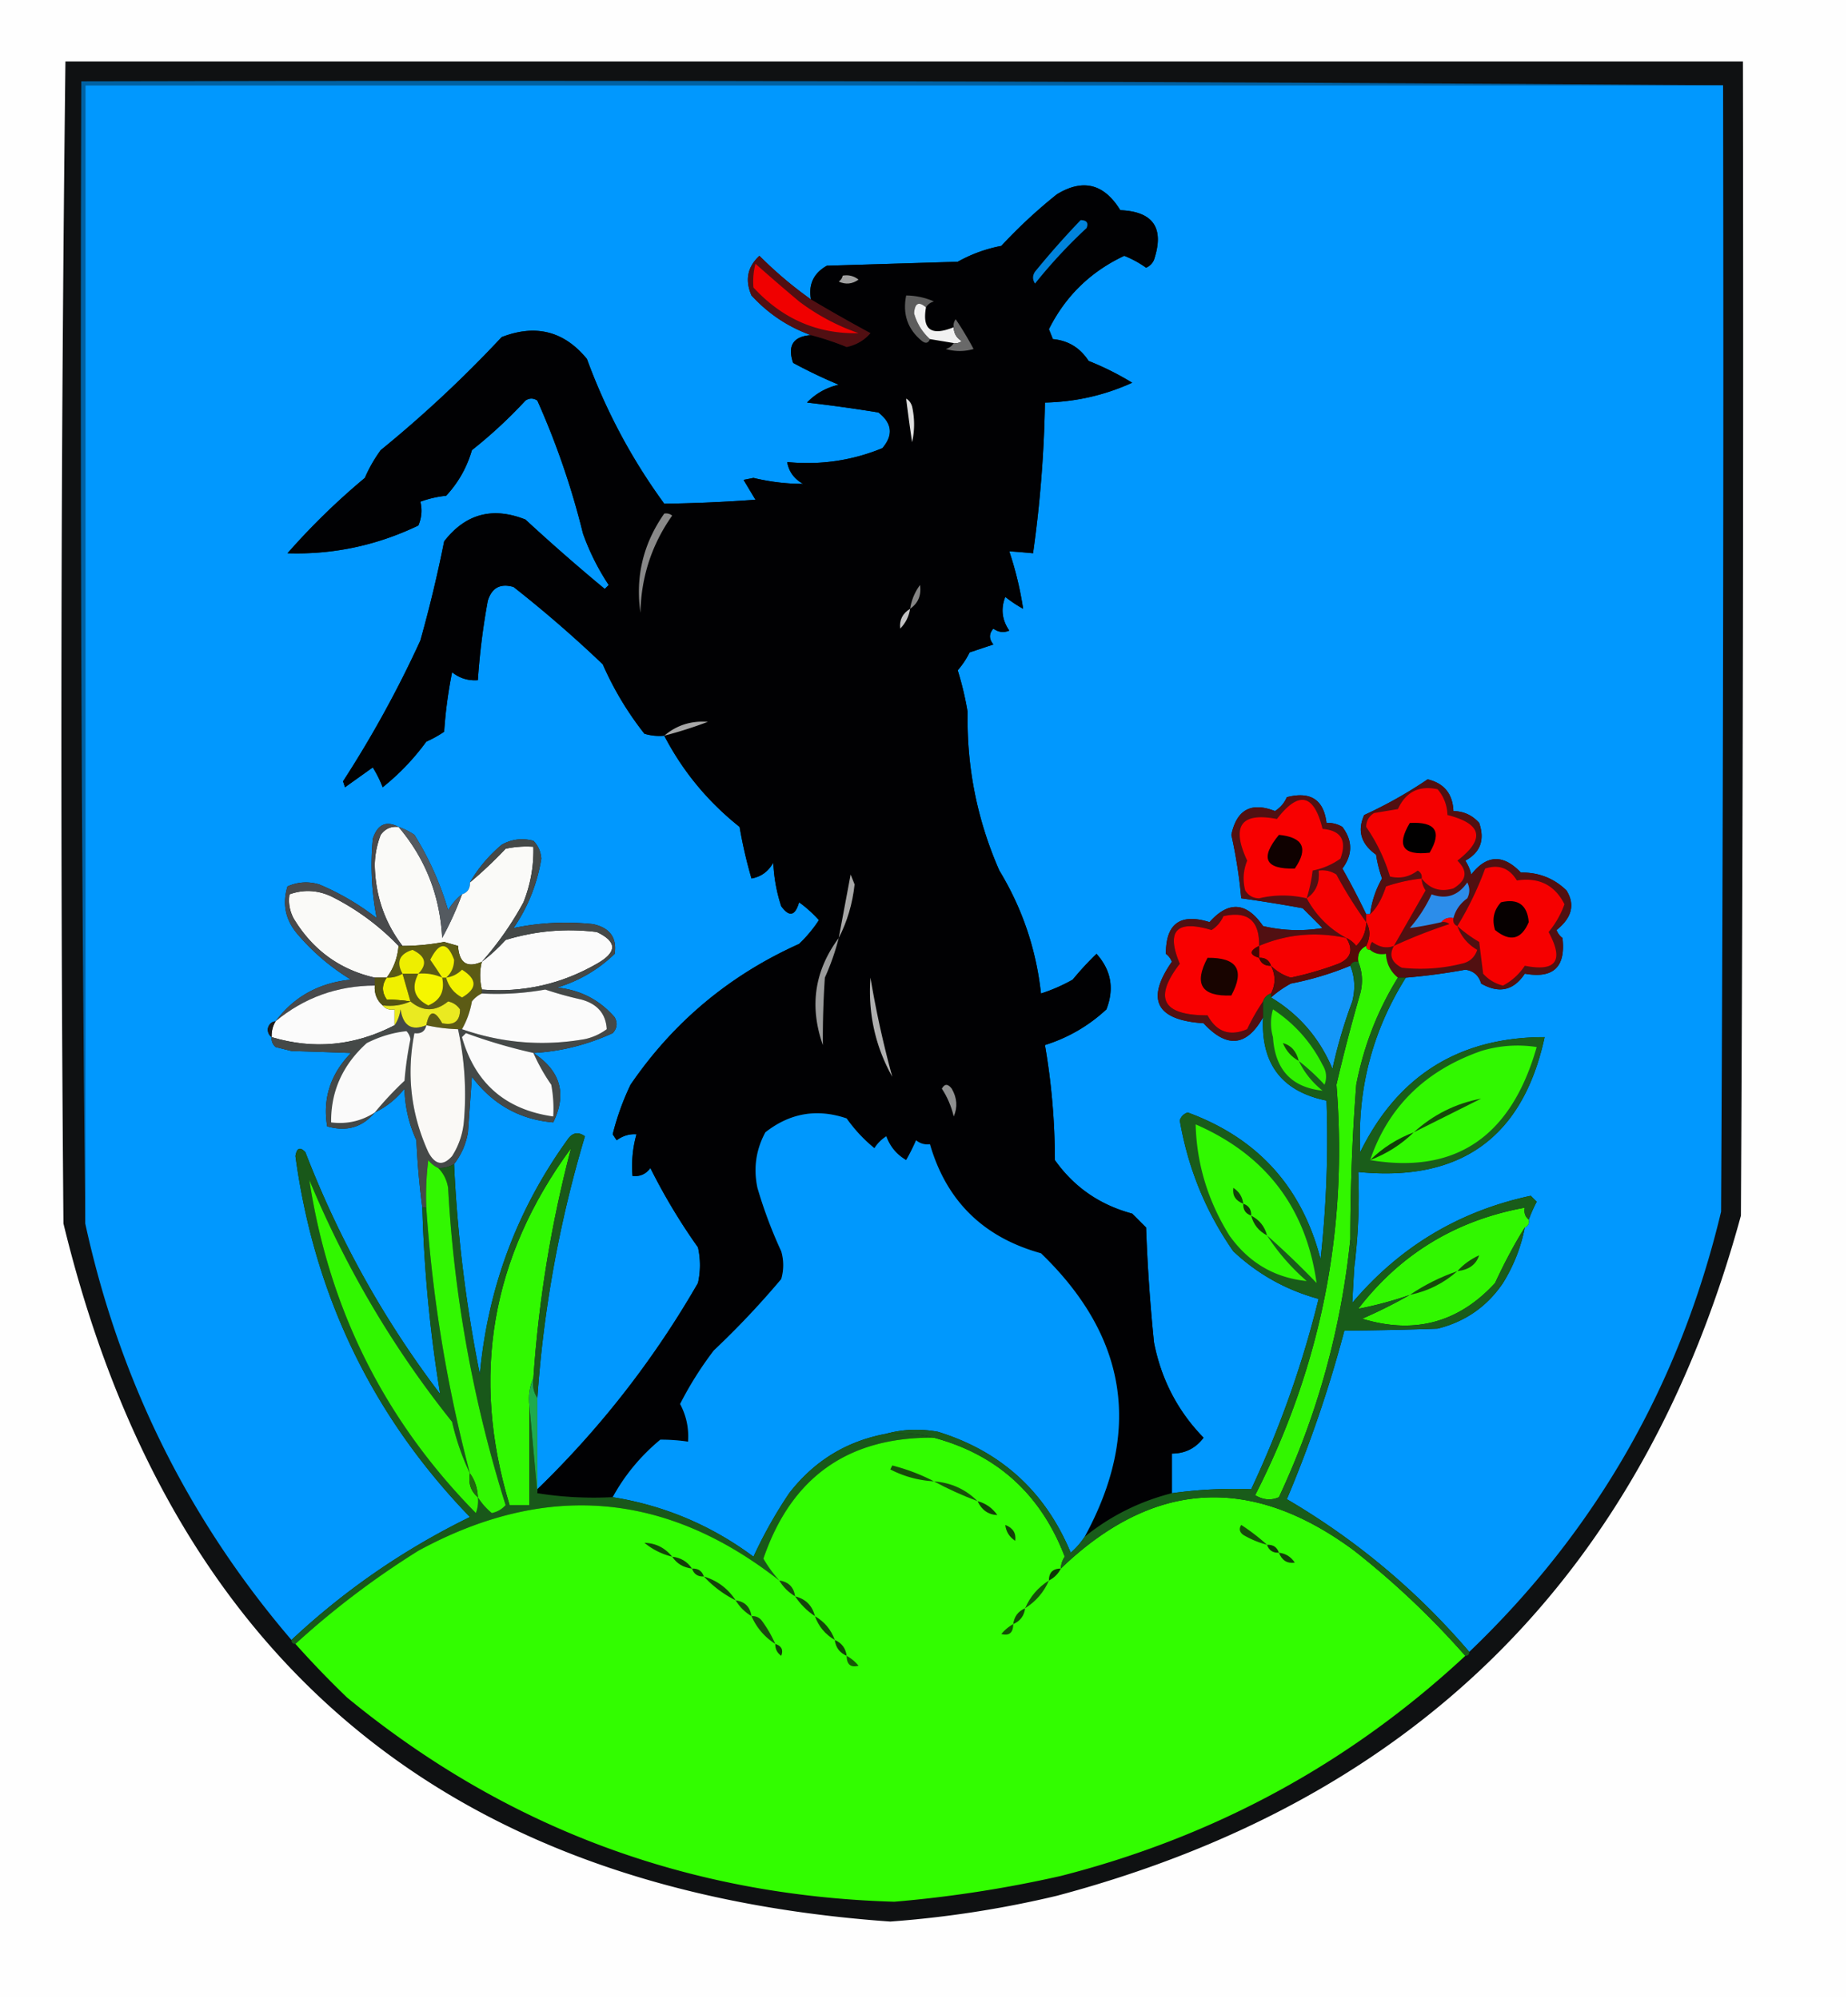 <svg xmlns="http://www.w3.org/2000/svg" width="466" height="504" style="shape-rendering:geometricPrecision;text-rendering:geometricPrecision;image-rendering:optimizeQuality;fill-rule:evenodd;clip-rule:evenodd"><path style="opacity:1" fill="#fefefe" d="M-.5-.5h466v504H-.5V-.5z"/><path style="opacity:1" fill="#0f1112" d="M16.5 15.5h423c.167 97.001 0 194.001-.5 291-24.6 90.267-82.1 147.433-172.5 171.5a264.04 264.04 0 0 1-42 6.5c-112.445-7.955-181.945-66.622-208.5-176-.83-97.737-.664-195.403.5-293z"/><path style="opacity:1" fill="#0061a3" d="M434.5 21.5h-413v287c-1-95.832-1.333-191.832-1-288 138.168-.333 276.168 0 414 1z"/><path style="opacity:1" fill="#0198fe" d="M434.5 21.5c.167 94.667 0 189.334-.5 284-10.367 43.427-31.534 80.427-63.5 111-13.18-15.421-28.513-28.254-46-38.5a319.138 319.138 0 0 0 14.5-42.5c7.735-.05 15.569-.217 23.5-.5 6.992-1.742 12.492-5.575 16.5-11.5 2.724-4.427 4.557-9.094 5.5-14 .838-.342 1.172-1.008 1-2a39.064 39.064 0 0 1 2-4.5l-1.5-1.5c-18.065 3.867-33.065 12.867-45 27 .152-2.947.319-5.947.5-9 .992-7.816 1.326-15.816 1-24 25.869 2.58 41.536-8.753 47-34-21.515.014-37.015 9.681-46.5 29-.754-15.899 3.079-30.565 11.5-44a153.967 153.967 0 0 0 15-2c2.069.285 3.402 1.452 4 3.5 4.531 2.582 8.198 1.749 11-2.5 7.192 1.309 10.358-1.691 9.5-9a4.457 4.457 0 0 1-1.5-2c3.891-3.107 4.724-6.44 2.5-10-3.161-3.057-6.995-4.557-11.5-4.5-4.444-4.667-8.61-4.501-12.5.5a11.333 11.333 0 0 0-1.5-3.5c3.792-2.053 4.958-5.219 3.5-9.5-1.734-1.951-3.901-2.951-6.5-3-.175-4.337-2.342-7.004-6.5-8a110.284 110.284 0 0 1-16 9c-1.785 3.976-.785 7.309 3 10a32.444 32.444 0 0 0 1.5 6 23.942 23.942 0 0 0-3 9h-1a188.08 188.08 0 0 0-6-11.5c2.616-3.516 2.616-7.016 0-10.5a6.846 6.846 0 0 0-4-1c-.703-5.867-4.036-8.033-10-6.5-.655 1.487-1.655 2.653-3 3.5-5.989-2.355-9.656-.355-11 6a125.072 125.072 0 0 1 2.5 16 356.6 356.6 0 0 1 15.5 2.5l5 5a38.064 38.064 0 0 1-15-.5c-4.176-6.076-8.676-6.409-13.5-1-7.37-2.288-11.037.379-11 8a4.457 4.457 0 0 1 1.5 2c-6.641 9.55-3.975 14.717 8 15.5 5.86 6.374 10.86 5.874 15-1.5-.6 11.712 4.733 18.712 16 21a276.797 276.797 0 0 1-1.5 40c-4.704-18.203-15.871-30.537-33.5-37-1 .333-1.667 1-2 2 2.075 12.074 6.575 23.074 13.5 33 6.163 5.778 13.33 9.778 21.5 12a256.916 256.916 0 0 1-17 48c-6.574-.275-13.241.058-20 1v-10c3.333 0 6-1.333 8-4-6.507-6.676-10.673-14.676-12.5-24a442.004 442.004 0 0 1-2-29l-3.5-3.5c-8.18-2.197-14.68-6.697-19.5-13.5a170.633 170.633 0 0 0-2.5-29c5.866-1.848 11.033-4.848 15.5-9 2.027-5.216 1.194-9.883-2.5-14a76.236 76.236 0 0 0-6 6.5 42.638 42.638 0 0 1-8 3.5c-1.215-11.146-4.715-21.48-10.5-31-5.592-12.729-8.259-26.062-8-40a80.226 80.226 0 0 0-2.5-10.5 20.225 20.225 0 0 0 3-4.5l6-2c-1.145-1.391-1.145-2.724 0-4 1.268.928 2.601 1.095 4 .5-1.842-2.696-2.175-5.529-1-8.5a32.367 32.367 0 0 0 4.5 3 86.096 86.096 0 0 0-3.5-14.5c1.925.135 3.925.302 6 .5a307.897 307.897 0 0 0 3-38c7.729-.174 15.062-1.84 22-5a72.834 72.834 0 0 0-11-5.5c-2.125-3.296-5.125-5.13-9-5.5l-1-2.5c4.176-8.342 10.509-14.509 19-18.5a26.248 26.248 0 0 1 5.5 3c.945-.405 1.612-1.072 2-2 2.665-7.991-.168-12.158-8.5-12.5-4.104-6.684-9.438-8.018-16-4a128.607 128.607 0 0 0-14 13 36.32 36.32 0 0 0-11 4l-33 1c-3.344 1.894-4.678 4.727-4 8.5a100.638 100.638 0 0 1-13-11c-3.022 2.788-3.689 6.121-2 10 4.24 4.61 9.24 7.943 15 10-4.476.322-5.976 2.656-4.5 7a125.825 125.825 0 0 0 11.5 5.5c-3.157.742-5.823 2.242-8 4.5 6.03.692 12.03 1.525 18 2.5 3.478 2.706 3.811 5.706 1 9-7.668 3.149-15.668 4.316-24 3.5.421 2.41 1.754 4.243 4 5.5-4.179 0-8.345-.5-12.5-1.5l-2.5.5 3 5c-7.686.57-15.352.904-23 1-8.184-11.197-14.684-23.364-19.5-36.5-5.746-7.003-12.913-8.836-21.5-5.5A306.859 306.859 0 0 1 96 113.5a36.17 36.17 0 0 0-4 7 174.865 174.865 0 0 0-19.5 19c11.483.369 22.483-1.964 33-7 .831-1.973.998-3.973.5-6a26.67 26.67 0 0 1 6.5-1.5c3.067-3.297 5.233-7.131 6.5-11.5a119.16 119.16 0 0 0 13.5-12.5c1-.667 2-.667 3 0a198.507 198.507 0 0 1 11.5 33.5 59.24 59.24 0 0 0 6.5 13l-1 1a495.048 495.048 0 0 1-20-17.5c-8.286-3.285-15.119-1.452-20.5 5.5a334.682 334.682 0 0 1-6 25A278.283 278.283 0 0 1 86.5 197l.5 1.5 7-5a29.13 29.13 0 0 1 2.5 5 59.89 59.89 0 0 0 11-11.5 29.517 29.517 0 0 0 4.5-2.5 115.143 115.143 0 0 1 2-15c1.897 1.516 4.064 2.183 6.5 2a176.093 176.093 0 0 1 2.5-20c1.007-3.303 3.173-4.47 6.5-3.5a311.18 311.18 0 0 1 22.5 19.5 79.74 79.74 0 0 0 10.5 17.5 12.93 12.93 0 0 0 5 .5c4.664 8.965 10.998 16.632 19 23a115.91 115.91 0 0 0 3 13c2.41-.421 4.243-1.754 5.5-4a40.23 40.23 0 0 0 2 11c2.021 2.786 3.521 2.453 4.5-1a31.84 31.84 0 0 1 5 4.5 33.816 33.816 0 0 1-5 6c-17.532 7.87-31.698 19.704-42.5 35.5a65.503 65.503 0 0 0-4.5 12.5l1 1.5c1.578-1.14 3.244-1.64 5-1.5-.956 3.394-1.289 6.894-1 10.5 1.89.203 3.39-.463 4.5-2a150.866 150.866 0 0 0 12 20c.667 3 .667 6 0 9a235.84 235.84 0 0 1-40.5 52v-23a302.831 302.831 0 0 1 12-66c-1.759-1.254-3.259-.921-4.5 1-12.65 17.608-19.983 37.274-22 59a349.39 349.39 0 0 1-6.5-53c1.831-2.345 2.998-5.012 3.5-8l1-14c5.238 6.952 12.072 10.785 20.5 11.5 3.51-7.184 1.843-13.018-5-17.5 6.869-.379 13.535-2.046 20-5 1.114-1.223 1.281-2.556.5-4-3.795-4.385-8.629-6.885-14.5-7.5 5.541-1.685 10.374-4.518 14.5-8.5.604-4.088-1.23-6.588-5.5-7.5-6.796-.703-13.463-.37-20 1 3.614-5.255 5.947-11.088 7-17.5-.149-1.82-.816-3.32-2-4.5-2.803-.755-5.47-.422-8 1-3.277 2.766-5.943 5.933-8 9.5.073 1.527-.594 2.527-2 3-1.385 1.074-2.551 2.407-3.5 4a76.486 76.486 0 0 0-8.5-19 16.332 16.332 0 0 0-4-2c-3.125-1.652-5.292-.652-6.5 3-.629 6.796-.296 13.462 1 20a63.309 63.309 0 0 0-14.5-8.5c-2.727-.818-5.394-.652-8 .5-1.367 4.414-.533 8.414 2.5 12 3.912 4.583 8.412 8.417 13.5 11.5-8.069.817-14.402 4.317-19 10.5-1.086.12-1.753.787-2 2 .043.916.376 1.583 1 2-.086.996.248 1.829 1 2.5l4 1c5.072.15 10.072.317 15 .5-5.165 5.323-7.165 11.489-6 18.5 4.9 1.407 8.9.24 12-3.5 2.894-1.382 5.394-3.382 7.5-6a32.653 32.653 0 0 0 3 13c.258 5.715.758 11.382 1.5 17a348.794 348.794 0 0 0 4.5 47c-14.15-18.622-25.484-38.955-34-61-1.343-1.402-2.176-1.069-2.5 1 4.8 35.261 19.466 65.595 44 91-16.622 8.131-31.623 18.465-45 31-26.05-30.436-43.384-65.436-52-105v-287h413z"/><path style="opacity:1" fill="#010103" d="M295.5 376.5c-8.164 2.082-15.497 5.749-22 11 14.52-26.575 10.854-50.408-11-71.5-14.518-4.019-23.851-13.185-28-27.5-1.322.17-2.489-.163-3.5-1a48.165 48.165 0 0 1-2.5 5c-2.398-1.398-4.065-3.398-5-6a9.425 9.425 0 0 0-3 3 37.424 37.424 0 0 1-7-7.5c-7.459-2.541-14.292-1.375-20.5 3.5-2.374 4.394-3.041 9.06-2 14a115.373 115.373 0 0 0 6 16 12.494 12.494 0 0 1 0 7 216.136 216.136 0 0 1-17 18 87.783 87.783 0 0 0-8.5 13.5c1.578 2.968 2.245 6.135 2 9.5a45.296 45.296 0 0 0-7-.5c-4.967 4.124-8.967 8.958-12 14.5-6.522.323-12.855-.01-19-1v-1a235.84 235.84 0 0 0 40.5-52c.667-3 .667-6 0-9a150.866 150.866 0 0 1-12-20c-1.11 1.537-2.61 2.203-4.5 2-.289-3.606.044-7.106 1-10.5-1.756-.14-3.422.36-5 1.5l-1-1.5a65.503 65.503 0 0 1 4.5-12.5c10.802-15.796 24.968-27.63 42.5-35.5a33.816 33.816 0 0 0 5-6 31.84 31.84 0 0 0-5-4.5c-.979 3.453-2.479 3.786-4.5 1a40.23 40.23 0 0 1-2-11c-1.257 2.246-3.09 3.579-5.5 4a115.91 115.91 0 0 1-3-13c-8.002-6.368-14.336-14.035-19-23a12.93 12.93 0 0 1-5-.5 79.74 79.74 0 0 1-10.5-17.5 311.18 311.18 0 0 0-22.5-19.5c-3.327-.97-5.493.197-6.5 3.5a176.093 176.093 0 0 0-2.5 20c-2.436.183-4.603-.484-6.5-2a115.143 115.143 0 0 0-2 15 29.517 29.517 0 0 1-4.5 2.5 59.89 59.89 0 0 1-11 11.5 29.13 29.13 0 0 0-2.5-5l-7 5-.5-1.5a278.283 278.283 0 0 0 19.5-35.5 334.682 334.682 0 0 0 6-25c5.381-6.952 12.214-8.785 20.5-5.5a495.048 495.048 0 0 0 20 17.5l1-1a59.24 59.24 0 0 1-6.5-13 198.507 198.507 0 0 0-11.5-33.5c-1-.667-2-.667-3 0a119.16 119.16 0 0 1-13.5 12.5c-1.267 4.369-3.433 8.203-6.5 11.5a26.67 26.67 0 0 0-6.5 1.5c.498 2.027.331 4.027-.5 6-10.517 5.036-21.517 7.369-33 7a174.865 174.865 0 0 1 19.5-19 36.17 36.17 0 0 1 4-7A306.859 306.859 0 0 0 126.5 85c8.587-3.336 15.754-1.503 21.5 5.5 4.816 13.136 11.316 25.303 19.5 36.5 7.648-.096 15.314-.43 23-1l-3-5 2.5-.5c4.155 1 8.321 1.5 12.5 1.5-2.246-1.257-3.579-3.09-4-5.5 8.332.816 16.332-.351 24-3.5 2.811-3.294 2.478-6.294-1-9a381.541 381.541 0 0 0-18-2.5c2.177-2.258 4.843-3.758 8-4.5a125.825 125.825 0 0 1-11.5-5.5c-1.476-4.344.024-6.678 4.5-7a71.28 71.28 0 0 1 9 3c2.433-.523 4.433-1.69 6-3.5a415.482 415.482 0 0 1-15-8.5c-.678-3.773.656-6.606 4-8.5l33-1a36.32 36.32 0 0 1 11-4c4.366-4.7 9.033-9.034 14-13 6.562-4.018 11.896-2.684 16 4 8.332.342 11.165 4.509 8.5 12.5-.388.928-1.055 1.595-2 2a26.248 26.248 0 0 0-5.5-3c-8.491 3.991-14.824 10.158-19 18.5l1 2.5c3.875.37 6.875 2.204 9 5.5a72.834 72.834 0 0 1 11 5.5c-6.938 3.16-14.271 4.826-22 5a307.897 307.897 0 0 1-3 38 240.024 240.024 0 0 0-6-.5 86.096 86.096 0 0 1 3.5 14.5 32.367 32.367 0 0 1-4.5-3c-1.175 2.971-.842 5.804 1 8.5-1.399.595-2.732.428-4-.5-1.145 1.276-1.145 2.609 0 4l-6 2a20.225 20.225 0 0 1-3 4.5 80.226 80.226 0 0 1 2.5 10.5c-.259 13.938 2.408 27.271 8 40 5.785 9.52 9.285 19.854 10.5 31a42.638 42.638 0 0 0 8-3.5 76.236 76.236 0 0 1 6-6.5c3.694 4.117 4.527 8.784 2.5 14-4.467 4.152-9.634 7.152-15.5 9a170.633 170.633 0 0 1 2.5 29c4.82 6.803 11.32 11.303 19.5 13.5l3.5 3.5a442.004 442.004 0 0 0 2 29c1.827 9.324 5.993 17.324 12.5 24-2 2.667-4.667 4-8 4v10z"/><path style="opacity:1" fill="#0083dc" d="M272.5 55.5c1.528.017 2.028.684 1.5 2a128.513 128.513 0 0 0-13 14c-.667-1-.667-2 0-3a214.648 214.648 0 0 1 11.5-13z"/><path style="opacity:1" fill="#a0a0a0" d="M212.5 69.5c1.478-.262 2.811.071 4 1-1.574 1.13-3.241 1.297-5 .5.556-.383.889-.883 1-1.5z"/><path style="opacity:1" fill="#510f12" d="M204.5 75.5a415.482 415.482 0 0 0 15 8.5c-1.567 1.81-3.567 2.977-6 3.5a71.28 71.28 0 0 0-9-3c-5.76-2.057-10.76-5.39-15-10-1.689-3.879-1.022-7.212 2-10a100.638 100.638 0 0 0 13 11z"/><path style="opacity:1" fill="#f00000" d="M190.5 66.5a489.78 489.78 0 0 0 11 9.5 54.199 54.199 0 0 0 15 8c-10.347.257-19.181-3.576-26.5-11.5a17.648 17.648 0 0 1 .5-6z"/><path style="opacity:1" fill="#5d5d5d" d="M233.5 77.5c-1.818-1.578-2.818-1.078-3 1.5.705 2.542 2.039 4.708 4 6.5-.397 1.025-1.063 1.192-2 .5-3.614-2.944-4.947-6.778-4-11.5 2.427.023 4.76.523 7 1.5-.916.278-1.582.778-2 1.5z"/><path style="opacity:1" fill="#f1f1f1" d="M233.5 77.5c-.996 5.64 1.337 7.307 7 5 .011 1.517.677 2.684 2 3.5a2.427 2.427 0 0 1-2 .5l-6-1c-1.961-1.792-3.295-3.958-4-6.5.182-2.578 1.182-3.078 3-1.5z"/><path style="opacity:1" fill="#696969" d="M240.5 86.5a2.427 2.427 0 0 0 2-.5c-1.323-.816-1.989-1.983-2-3.5a2.429 2.429 0 0 1 .5-2 84.664 84.664 0 0 1 4.5 7.5 12.5 12.5 0 0 1-7 0c.916-.278 1.582-.778 2-1.5z"/><path style="opacity:1" fill="#dfdfdf" d="M228.5 100.5c.722.418 1.222 1.084 1.5 2 .667 3 .667 6 0 9a436.267 436.267 0 0 1-1.5-11z"/><path style="opacity:1" fill="#858585" d="M229.5 153.5a13.483 13.483 0 0 1 2.5-6c.364 2.585-.469 4.585-2.5 6z"/><path style="opacity:1" fill="#898989" d="M167.5 129.5a2.428 2.428 0 0 1 2 .5c-5.159 7.312-7.826 15.479-8 24.5-1.312-9.078.688-17.411 6-25z"/><path style="opacity:1" fill="#c3c3c4" d="M229.5 153.5c-.295 1.923-1.128 3.59-2.5 5-.249-2.168.584-3.835 2.5-5z"/><path style="opacity:1" fill="#a7a7a7" d="M167.5 185.5c3.123-2.651 6.79-3.818 11-3.5a107.653 107.653 0 0 1-11 3.5z"/><path style="opacity:1" fill="#fafaf8" d="M100.5 208.5c6.781 7.991 10.447 17.324 11 28a81.31 81.31 0 0 0 5-11c1.406-.473 2.073-1.473 2-3a107.125 107.125 0 0 0 9-8.5 24.935 24.935 0 0 1 7-.5c.125 4.833-.708 9.5-2.5 14a79.378 79.378 0 0 1-10.5 15c-3.722 1.643-5.722.31-6-4l-3.5-1a56.213 56.213 0 0 1-10.5 1c-4.538-5.941-6.871-12.775-7-20.5a22.12 22.12 0 0 1 1.5-7.5c1.11-1.537 2.61-2.203 4.5-2z"/><path style="opacity:1" fill="#511012" d="M344.5 230.5v2a106.482 106.482 0 0 1-7.5-12c-1.356-.88-2.856-1.214-4.5-1 .321 3.077-.679 5.41-3 7 2.386 4.386 5.719 7.72 10 10-7.659-1.64-14.992-.974-22 2 .132-6.373-2.868-8.873-9-7.5-.655 1.487-1.655 2.653-3 3.5-8.836-2.668-11.503.166-8 8.5-6.696 8.698-4.363 13.031 7 13 2.278 4.212 5.611 5.378 10 3.5a49.497 49.497 0 0 1 4-7v4c-4.14 7.374-9.14 7.874-15 1.5-11.975-.783-14.641-5.95-8-15.5a4.457 4.457 0 0 0-1.5-2c-.037-7.621 3.63-10.288 11-8 4.824-5.409 9.324-5.076 13.5 1a38.064 38.064 0 0 0 15 .5l-5-5a356.6 356.6 0 0 0-15.5-2.5 125.072 125.072 0 0 0-2.5-16c1.344-6.355 5.011-8.355 11-6 1.345-.847 2.345-2.013 3-3.5 5.964-1.533 9.297.633 10 6.5a6.846 6.846 0 0 1 4 1c2.616 3.484 2.616 6.984 0 10.5a188.08 188.08 0 0 1 6 11.5z"/><path style="opacity:1" fill="#f80000" d="M329.5 226.5c-4.024-.943-8.024-.943-12 0-1.529-.029-2.696-.696-3.5-2-.66-2.547-.493-5.047.5-7.5-4.073-8.747-1.573-12.247 7.5-10.5 5.503-7.171 9.336-6.338 11.5 2.5 4.683.399 6.183 2.899 4.5 7.5a17.958 17.958 0 0 1-7 3c-.29 2.42-.79 4.754-1.5 7z"/><path style="opacity:1" fill="#0f0100" d="M322.5 210.5c6.151.603 7.484 3.436 4 8.5-7.5.196-8.833-2.637-4-8.5z"/><path style="opacity:1" fill="#545a60" d="M100.5 208.5a16.332 16.332 0 0 1 4 2 76.486 76.486 0 0 1 8.5 19c.949-1.593 2.115-2.926 3.5-4a81.31 81.31 0 0 1-5 11c-.553-10.676-4.219-20.009-11-28z"/><path style="opacity:1" fill="#511011" d="M354.5 246.5h-2c-1.885-1.553-2.885-3.553-3-6-1.599.268-2.932-.066-4-1a2.428 2.428 0 0 1 .5-2c1.861 1.373 3.694 1.706 5.5 1 2.655-4.639 5.321-9.306 8-14a5.576 5.576 0 0 1-1-3 43.279 43.279 0 0 0-9 2c-1.048 3.208-2.381 5.542-4 7a23.942 23.942 0 0 1 3-9 32.444 32.444 0 0 1-1.5-6c-3.785-2.691-4.785-6.024-3-10a110.284 110.284 0 0 0 16-9c4.158.996 6.325 3.663 6.5 8 2.599.049 4.766 1.049 6.5 3 1.458 4.281.292 7.447-3.5 9.5a11.333 11.333 0 0 1 1.5 3.5c3.89-5.001 8.056-5.167 12.5-.5 4.505-.057 8.339 1.443 11.5 4.5 2.224 3.56 1.391 6.893-2.5 10a4.457 4.457 0 0 0 1.5 2c.858 7.309-2.308 10.309-9.5 9-2.802 4.249-6.469 5.082-11 2.5-.598-2.048-1.931-3.215-4-3.5-4.972.913-9.972 1.58-15 2z"/><path style="opacity:1" fill="#f40000" d="M358.5 221.5c.131-.876-.202-1.543-1-2-2.132 1.617-4.465 2.117-7 1.5a44.047 44.047 0 0 0-6-12.5c.029-1.529.696-2.696 2-3.5l6-1c2.012-4.339 5.345-6.006 10-5 1.574 1.826 2.407 3.993 2.5 6.5 8.739 2.206 9.572 6.039 2.5 11.5 2.692 2.632 2.359 4.966-1 7-3.275.982-5.941.149-8-2.5z"/><path style="opacity:1" fill="#010000" d="M355.5 207.5c6.504-.362 8.171 2.138 5 7.5-6.755.756-8.422-1.744-5-7.5z"/><path style="opacity:1" fill="#f60000" d="M367.5 233.5a80.907 80.907 0 0 0 7-14.5c3.447-1.109 6.114-.109 8 3 5.563-.839 9.563 1.161 12 6a23.003 23.003 0 0 1-4 7c3.918 7.236 1.918 10.069-6 8.5a14.831 14.831 0 0 1-5.5 5c-1.982-.49-3.649-1.49-5-3l-1-8a33.673 33.673 0 0 1-5.5-4z"/><path style="opacity:1" fill="#f40000" d="M344.5 232.5c-.004 2.342-.837 4.342-2.5 6-.708-.881-1.542-1.547-2.5-2-4.281-2.28-7.614-5.614-10-10 2.321-1.59 3.321-3.923 3-7 1.644-.214 3.144.12 4.5 1a106.482 106.482 0 0 0 7.5 12zM358.5 221.5a5.576 5.576 0 0 0 1 3c-2.679 4.694-5.345 9.361-8 14-1.806.706-3.639.373-5.5-1a2.428 2.428 0 0 0-.5 2c-.667 0-1-.333-1-1 1.073-2.153 1.073-4.153 0-6v-2h1c1.619-1.458 2.952-3.792 4-7a43.279 43.279 0 0 1 9-2z"/><path style="opacity:1" fill="#fafaf8" d="M100.5 238.5c-.26 3.029-1.26 5.696-3 8h-3c-8.884-2.031-15.717-7.031-20.5-15-.991-1.947-1.325-3.947-1-6 3.509-1.266 7.009-1.099 10.5.5a61.369 61.369 0 0 1 17 12.5z"/><path style="opacity:1" fill="#2c8dea" d="M366.5 231.5c-1.291-.237-2.291.096-3 1a85.93 85.93 0 0 1-8 1.5 35.978 35.978 0 0 0 5.5-8.5c3.69 1.332 6.69.332 9-3 .667 1.333.667 2.667 0 4-1.802 1.289-2.969 2.956-3.5 5z"/><path style="opacity:1" fill="#494a4c" d="M100.5 208.5c-1.89-.203-3.39.463-4.5 2a22.12 22.12 0 0 0-1.5 7.5c.129 7.725 2.462 14.559 7 20.5h-1a61.369 61.369 0 0 0-17-12.5c-3.491-1.599-6.991-1.766-10.5-.5-.325 2.053.009 4.053 1 6 4.783 7.969 11.616 12.969 20.5 15v2c-9.435.033-17.768 3.033-25 9 4.598-6.183 10.931-9.683 19-10.5-5.088-3.083-9.588-6.917-13.5-11.5-3.033-3.586-3.867-7.586-2.5-12 2.606-1.152 5.273-1.318 8-.5a63.309 63.309 0 0 1 14.5 8.5c-1.296-6.538-1.629-13.204-1-20 1.208-3.652 3.375-4.652 6.5-3z"/><path style="opacity:1" fill="#060000" d="M378.5 227.5c4.289-1.017 6.622.65 7 5-1.864 4.408-4.697 5.075-8.5 2-.833-2.671-.333-5.004 1.5-7z"/><path style="opacity:1" fill="#a7a7a7" d="M211.5 236.5c.997-5.324 1.997-10.657 3-16l1 2.5c-.529 4.867-1.862 9.367-4 13.5z"/><path style="opacity:1" fill="#f90000" d="M317.5 238.5c-2.485 1.24-2.485 2.24 0 3 .473 1.406 1.473 2.073 3 2 1.186 2.374 1.186 4.708 0 7-1 .333-1.667 1-2 2a49.497 49.497 0 0 0-4 7c-4.389 1.878-7.722.712-10-3.5-11.363.031-13.696-4.302-7-13-3.503-8.334-.836-11.168 8-8.5 1.345-.847 2.345-2.013 3-3.5 6.132-1.373 9.132 1.127 9 7.5z"/><path style="opacity:1" fill="#f70000" d="M363.5 232.5c.709-.904 1.709-1.237 3-1-.172.992.162 1.658 1 2 .926 2.595 2.593 4.595 5 6-.645 1.932-1.979 3.099-4 3.5a42.868 42.868 0 0 1-15 1c-2.618-1.361-3.285-3.194-2-5.5 4.534-2.097 9.2-3.931 14-5.5a2.428 2.428 0 0 0-2-.5z"/><path style="opacity:1" fill="#fbfbfb" d="M121.5 249.5c-.567-2.469-.567-4.802 0-7 2.084-1.577 4.084-3.41 6-5.5 7.52-2.301 15.186-2.968 23-2 5.158 2.434 5.158 5.101 0 8-8.968 5.163-18.635 7.329-29 6.5z"/><path style="opacity:1" fill="#f60000" d="M339.5 236.5c1.835 2.992 1.169 5.158-2 6.5a82.456 82.456 0 0 1-12 3.5 11.948 11.948 0 0 1-5-3c-.473-1.406-1.473-2.073-3-2v-3c7.008-2.974 14.341-3.64 22-2z"/><path style="opacity:1" fill="#32f600" d="M344.5 238.5c0 .667.333 1 1 1 1.068.934 2.401 1.268 4 1 .115 2.447 1.115 4.447 3 6-5.121 8.263-8.621 17.263-10.5 27a507.365 507.365 0 0 0-1.5 39c-2.323 22.643-8.323 44.31-18 65-1.966.872-3.966.705-6-.5 16.625-32.57 23.459-67.07 20.5-103.5a447.474 447.474 0 0 1 6-23c.722-2.761.555-5.427-.5-8-.271-1.88.396-3.213 2-4z"/><path style="opacity:1" fill="#470400" d="M317.5 238.5v3c-2.485-.76-2.485-1.76 0-3z"/><path style="opacity:1" fill="#180400" d="M304.5 241.5c7.455-.087 9.455 3.08 6 9.5-7.534.302-9.534-2.865-6-9.5z"/><path style="opacity:1" fill="#3c0900" d="M317.5 241.5c1.527-.073 2.527.594 3 2-1.527.073-2.527-.594-3-2z"/><path style="opacity:1" fill="#1397f8" d="M340.5 243.5c1.138 2.804 1.305 5.804.5 9a124.169 124.169 0 0 0-5 17c-3.25-7.743-8.417-13.743-15.5-18a27.241 27.241 0 0 1 5-3.5 78.013 78.013 0 0 0 15-4.5z"/><path style="opacity:1" fill="#5c5b15" d="M121.5 242.5c-.567 2.198-.567 4.531 0 7v1c-.958.453-1.792 1.119-2.5 2-.448 2.531-1.281 4.864-2.5 7h-1a41.541 41.541 0 0 1-8-1c.739-3.794 2.073-3.961 4-.5 3.022.636 4.522-.53 4.5-3.5-.739-1.074-1.739-1.741-3-2-3.218 2.618-6.384 2.618-9.5 0l-2-7c-1.208.734-2.541 1.067-4 1 1.74-2.304 2.74-4.971 3-8h1a56.213 56.213 0 0 0 10.5-1l3.5 1c.278 4.31 2.278 5.643 6 4z"/><path style="opacity:1" fill="#f3f300" d="M112.5 246.5c1.544-.203 2.878-.87 4-2 3.866 2.425 3.866 4.759 0 7-2.052-1.111-3.386-2.777-4-5z"/><path style="opacity:1" fill="#ee0" d="M105.5 245.5h-4c-1.625-2.949-.792-4.949 2.5-6 3.324 1.573 3.824 3.573 1.5 6z"/><path style="opacity:1" fill="#f1f100" d="M112.5 246.5h-1a116.408 116.408 0 0 0-3-4.5c2.302-4.575 4.302-4.575 6 0-.019 1.833-.685 3.333-2 4.5z"/><path style="opacity:1" fill="#f6f600" d="M105.5 245.5c2.121-.175 4.121.159 6 1 .71 3.385-.456 5.719-3.5 7-3.522-1.749-4.355-4.415-2.5-8z"/><path style="opacity:1" fill="#550b08" d="M344.5 232.5c1.073 1.847 1.073 3.847 0 6-1.604.787-2.271 2.12-2 4-.992-.172-1.658.162-2 1a78.013 78.013 0 0 1-15 4.5 27.241 27.241 0 0 0-5 3.5v-1c1.186-2.292 1.186-4.626 0-7a11.948 11.948 0 0 0 5 3 82.456 82.456 0 0 0 12-3.5c3.169-1.342 3.835-3.508 2-6.5.958.453 1.792 1.119 2.5 2 1.663-1.658 2.496-3.658 2.5-6z"/><path style="opacity:1" fill="#f0f000" d="m101.5 245.5 2 7c-1.814-.272-3.814-.439-6-.5-1.252-1.828-1.252-3.661 0-5.5 1.459.067 2.792-.266 4-1z"/><path style="opacity:1" fill="#fbfbfb" d="M94.5 248.5c-.135 2.054.532 3.721 2 5 .709.904 1.709 1.237 3 1v4c-10.022 5.199-20.356 6.199-31 3-.067-1.459.266-2.792 1-4 7.232-5.967 15.565-8.967 25-9z"/><path style="opacity:1" fill="#454948" d="M134.5 265.5c6.843 4.482 8.51 10.316 5 17.5-8.428-.715-15.262-4.548-20.5-11.5l-1 14c-.502 2.988-1.669 5.655-3.5 8-1.208.734-2.541 1.067-4 1-.958-.453-1.792-1.119-2.5-2a72.367 72.367 0 0 0-.5 12h-1a197.957 197.957 0 0 1-1.5-17 32.653 32.653 0 0 1-3-13c-2.106 2.618-4.606 4.618-7.5 6-3.1 3.74-7.1 4.907-12 3.5-1.165-7.011.835-13.177 6-18.5-4.928-.183-9.928-.35-15-.5l-4-1c-.752-.671-1.086-1.504-1-2.5 10.644 3.199 20.978 2.199 31-3 .79-1.109 1.29-2.442 1.5-4 .643 4.18 2.81 5.514 6.5 4-.321 1.548-1.321 2.215-3 2-2.041 10.383-.874 20.383 3.5 30 1.724 3.23 3.724 3.564 6 1a19.24 19.24 0 0 0 3-9 77.386 77.386 0 0 0-1.5-23h1c10.139 3.521 20.472 4.355 31 2.5a14.444 14.444 0 0 0 5.5-2.5c-.224-3.909-2.391-6.409-6.5-7.5a89.688 89.688 0 0 1-9-2.5 69.234 69.234 0 0 1-16 1v-1c10.365.829 20.032-1.337 29-6.5 5.158-2.899 5.158-5.566 0-8-7.814-.968-15.48-.301-23 2-1.916 2.09-3.916 3.923-6 5.5a79.378 79.378 0 0 0 10.5-15 35.014 35.014 0 0 0 2.5-14 24.935 24.935 0 0 0-7 .5 107.125 107.125 0 0 1-9 8.5c2.057-3.567 4.723-6.734 8-9.5 2.53-1.422 5.197-1.755 8-1 1.184 1.18 1.851 2.68 2 4.5-1.053 6.412-3.386 12.245-7 17.5 6.537-1.37 13.204-1.703 20-1 4.27.912 6.104 3.412 5.5 7.5-4.126 3.982-8.959 6.815-14.5 8.5 5.871.615 10.705 3.115 14.5 7.5.781 1.444.614 2.777-.5 4-6.465 2.954-13.131 4.621-20 5z"/><path style="opacity:1" fill="#fbfbfb" d="M116.5 259.5c1.219-2.136 2.052-4.469 2.5-7 .708-.881 1.542-1.547 2.5-2a69.234 69.234 0 0 0 16-1c2.95.988 5.95 1.821 9 2.5 4.109 1.091 6.276 3.591 6.5 7.5a14.444 14.444 0 0 1-5.5 2.5c-10.528 1.855-20.861 1.021-31-2.5z"/><path style="opacity:1" fill="#555312" d="M94.5 246.5h3c-1.252 1.839-1.252 3.672 0 5.5 2.186.061 4.186.228 6 .5-2.107.968-4.44 1.302-7 1-1.468-1.279-2.135-2.946-2-5v-2z"/><path style="opacity:1" fill="#eaea21" d="M103.5 252.5c3.116 2.618 6.282 2.618 9.5 0 1.261.259 2.261.926 3 2 .022 2.97-1.478 4.136-4.5 3.5-1.927-3.461-3.261-3.294-4 .5-3.69 1.514-5.857.18-6.5-4-.21 1.558-.71 2.891-1.5 4v-4c-1.291.237-2.291-.096-3-1 2.56.302 4.893-.032 7-1z"/><path style="opacity:1" fill="#9a9b9b" d="M211.5 236.5a60.869 60.869 0 0 1-3.5 10 228.676 228.676 0 0 0-.5 17c-3.449-9.757-2.115-18.757 4-27z"/><path style="opacity:1" fill="#1b1b1c" d="M69.5 257.5c-.734 1.208-1.067 2.541-1 4-.624-.417-.957-1.084-1-2 .247-1.213.914-1.88 2-2z"/><path style="opacity:1" fill="#faf9f6" d="M107.5 258.5c2.627.592 5.294.925 8 1a77.386 77.386 0 0 1 1.5 23 19.24 19.24 0 0 1-3 9c-2.276 2.564-4.276 2.23-6-1-4.374-9.617-5.541-19.617-3.5-30 1.679.215 2.679-.452 3-2z"/><path style="opacity:1" fill="#b0b0b0" d="M219.5 246.5a251.942 251.942 0 0 0 5.5 25c-4.314-7.734-6.148-16.067-5.5-25z"/><path style="opacity:1" fill="#fafafa" d="M94.5 280.5c-3.343 2.168-7.01 3.001-11 2.5-.083-7.85 2.917-14.517 9-20 3.242-1.639 6.576-2.639 10-3a3.943 3.943 0 0 1 1 2 84.8 84.8 0 0 0-1.5 10.5 84.01 84.01 0 0 0-7.5 8z"/><path style="opacity:1" fill="#fbfbfb" d="M134.5 265.5a47.848 47.848 0 0 0 4.5 8c.497 2.646.664 5.313.5 8-12.032-1.702-19.699-8.368-23-20l1-1a134.973 134.973 0 0 0 17 5z"/><path style="opacity:1" fill="#1a5d1a" d="M352.5 246.5h2c-8.421 13.435-12.254 28.101-11.5 44 9.485-19.319 24.985-28.986 46.5-29-5.464 25.247-21.131 36.58-47 34 .326 8.184-.008 16.184-1 24 .302-2.559-.032-4.893-1-7a507.365 507.365 0 0 1 1.5-39c1.879-9.737 5.379-18.737 10.5-27z"/><path style="opacity:1" fill="#31f800" d="M345.5 292.5c4.575-13.405 13.908-22.572 28-27.5a31.317 31.317 0 0 1 14-1c-6.446 22.615-20.446 32.115-42 28.5z"/><path style="opacity:1" fill="#8f9090" d="M237.5 274.5c.689-1.274 1.523-1.274 2.5 0 1.345 2.33 1.512 4.663.5 7-.632-2.602-1.632-4.936-3-7z"/><path style="opacity:1" fill="#0098fd" d="M273.5 387.5a19.552 19.552 0 0 1-3.5 4c-6.414-15.415-17.581-25.582-33.5-30.5-4.52-.814-8.854-.647-13 .5-10.035 1.853-18.202 6.853-24.5 15a114.092 114.092 0 0 0-9 16c-10.624-7.896-22.457-12.896-35.5-15 3.033-5.542 7.033-10.376 12-14.5a45.296 45.296 0 0 1 7 .5c.245-3.365-.422-6.532-2-9.5a87.783 87.783 0 0 1 8.5-13.5 216.136 216.136 0 0 0 17-18 12.494 12.494 0 0 0 0-7 115.373 115.373 0 0 1-6-16c-1.041-4.94-.374-9.606 2-14 6.208-4.875 13.041-6.041 20.5-3.5a37.424 37.424 0 0 0 7 7.5 9.425 9.425 0 0 1 3-3c.935 2.602 2.602 4.602 5 6a48.165 48.165 0 0 0 2.5-5c1.011.837 2.178 1.17 3.5 1 4.149 14.315 13.482 23.481 28 27.5 21.854 21.092 25.52 44.925 11 71.5z"/><path style="opacity:1" fill="#154808" d="M356.5 285.5c4.884-4.442 10.551-7.275 17-8.5l-17 8.5z"/><path style="opacity:1" fill="#103f07" d="M356.5 285.5c-3.15 3.079-6.817 5.413-11 7 3.15-3.079 6.817-5.413 11-7z"/><path style="opacity:1" fill="#31f900" d="M134.5 347.5c-.968 2.107-1.302 4.441-1 7v25h-5c-9.858-32.517-4.691-62.517 15.5-90-4.992 18.951-8.158 38.284-9.5 58z"/><path style="opacity:1" fill="#31f700" d="M385.5 307.5c.172.992-.162 1.658-1 2-2.497 3.951-4.997 8.617-7.5 14-9.205 10.013-20.372 13.013-33.5 9a126.647 126.647 0 0 0 12-6 92.963 92.963 0 0 1-13 3.5c10.678-13.845 24.678-22.345 42-25.5-.237 1.291.096 2.291 1 3z"/><path style="opacity:1" fill="#19581a" d="M135.5 352.5c-.951-1.419-1.284-3.085-1-5 1.342-19.716 4.508-39.049 9.5-58-20.191 27.483-25.358 57.483-15.5 90h5v-25l2 22c6.145.99 12.478 1.323 19 1 13.043 2.104 24.876 7.104 35.5 15a114.092 114.092 0 0 1 9-16c6.298-8.147 14.465-13.147 24.5-15 4.202-.317 8.202.017 12 1-21.636-.206-35.969 9.961-43 30.5a32.924 32.924 0 0 0 4 5.5c-28.596-22.436-58.93-24.936-91-7.5a213.21 213.21 0 0 0-31 23.5c-.667 0-1-.333-1-1 13.377-12.535 28.378-22.869 45-31-24.534-25.405-39.2-55.739-44-91 .324-2.069 1.157-2.402 2.5-1 8.516 22.045 19.85 42.378 34 61a348.794 348.794 0 0 1-4.5-47h1a354.996 354.996 0 0 0 11 67c-1.941-4.054-3.441-8.388-4.5-13-14.821-18.53-26.821-38.863-36-61 4.95 32.566 18.95 60.566 42 84a8.43 8.43 0 0 0 .5-4c.921 1.481 2.088 2.814 3.5 4a6.201 6.201 0 0 0 3.5-2 325.462 325.462 0 0 1-14.5-80c-.335-2.003-1.168-3.67-2.5-5 1.459.067 2.792-.266 4-1a349.39 349.39 0 0 0 6.5 53c2.017-21.726 9.35-41.392 22-59 1.241-1.921 2.741-2.254 4.5-1a302.831 302.831 0 0 0-12 66z"/><path style="opacity:1" fill="#31f700" d="M118.5 371.5c-.446 2.51.22 4.51 2 6a8.43 8.43 0 0 1-.5 4c-23.05-23.434-37.05-51.434-42-84 9.179 22.137 21.179 42.47 36 61 1.059 4.612 2.559 8.946 4.5 13z"/><path style="opacity:1" fill="#32f701" d="M110.5 294.5c1.332 1.33 2.165 2.997 2.5 5a325.462 325.462 0 0 0 14.5 80 6.201 6.201 0 0 1-3.5 2c-1.412-1.186-2.579-2.519-3.5-4-.095-2.286-.762-4.286-2-6a354.996 354.996 0 0 1-11-67 72.367 72.367 0 0 1 .5-12c.708.881 1.542 1.547 2.5 2z"/><path style="opacity:1" fill="#1faa4e" d="M134.5 347.5c-.284 1.915.049 3.581 1 5v24l-2-22c-.302-2.559.032-4.893 1-7z"/><path style="opacity:1" fill="#32fd00" d="M235.5 362.5c15.969 4.292 26.969 14.292 33 30a5.576 5.576 0 0 0-1 3c23.251-22.348 47.917-23.848 74-4.5a210.83 210.83 0 0 1 28 26.5c-29.106 27.061-63.106 45.561-102 55.5a307.075 307.075 0 0 1-42 6.5c-52.106-1.526-98.106-18.693-138-51.5a246.701 246.701 0 0 1-13-13.5 213.21 213.21 0 0 1 31-23.5c32.07-17.436 62.404-14.936 91 7.5a32.924 32.924 0 0 1-4-5.5c7.031-20.539 21.364-30.706 43-30.5z"/><path style="opacity:1" fill="#164c09" d="M235.5 373.5a27.098 27.098 0 0 1-11-3l.5-1c3.733.964 7.233 2.298 10.5 4z"/><path style="opacity:1" fill="#206b0e" d="M118.5 371.5c1.238 1.714 1.905 3.714 2 6-1.78-1.49-2.446-3.49-2-6z"/><path style="opacity:1" fill="#17510a" d="M235.5 373.5c4.352.346 8.019 2.012 11 5-3.955-1.485-7.622-3.152-11-5z"/><path style="opacity:1" fill="#123b08" d="M246.5 378.5c2.044.531 3.711 1.698 5 3.5-2.272-.077-3.938-1.243-5-3.5z"/><path style="opacity:1" fill="#195c1a" d="M340.5 243.5c.342-.838 1.008-1.172 2-1 1.055 2.573 1.222 5.239.5 8a447.474 447.474 0 0 0-6 23c2.959 36.43-3.875 70.93-20.5 103.5 2.034 1.205 4.034 1.372 6 .5 9.677-20.69 15.677-42.357 18-65 .968 2.107 1.302 4.441 1 7-.181 3.053-.348 6.053-.5 9 11.935-14.133 26.935-23.133 45-27l1.5 1.5a39.064 39.064 0 0 0-2 4.5c-.904-.709-1.237-1.709-1-3-17.322 3.155-31.322 11.655-42 25.5a92.963 92.963 0 0 0 13-3.5 126.647 126.647 0 0 1-12 6c13.128 4.013 24.295 1.013 33.5-9 2.503-5.383 5.003-10.049 7.5-14-.943 4.906-2.776 9.573-5.5 14-4.008 5.925-9.508 9.758-16.5 11.5-7.931.283-15.765.45-23.5.5a319.138 319.138 0 0 1-14.5 42.5c17.487 10.246 32.82 23.079 46 38.5 0 .667-.333 1-1 1a210.83 210.83 0 0 0-28-26.5c-26.083-19.348-50.749-17.848-74 4.5a5.576 5.576 0 0 1 1-3c-6.031-15.708-17.031-25.708-33-30-3.798-.983-7.798-1.317-12-1 4.146-1.147 8.48-1.314 13-.5 15.919 4.918 27.086 15.085 33.5 30.5a19.552 19.552 0 0 0 3.5-4c6.503-5.251 13.836-8.918 22-11 6.759-.942 13.426-1.275 20-1a256.916 256.916 0 0 0 17-48c-8.17-2.222-15.337-6.222-21.5-12-6.925-9.926-11.425-20.926-13.5-33 .333-1 1-1.667 2-2 17.629 6.463 28.796 18.797 33.5 37a276.797 276.797 0 0 0 1.5-40c-11.267-2.288-16.6-9.288-16-21v-4c.333-1 1-1.667 2-2v1c7.083 4.257 12.25 10.257 15.5 18a124.169 124.169 0 0 1 5-17c.805-3.196.638-6.196-.5-9z"/><path style="opacity:1" fill="#154b09" d="M367.5 320.5c-3.414 3.04-7.414 5.04-12 6 3.682-2.508 7.682-4.508 12-6z"/><path style="opacity:1" fill="#16490a" d="M367.5 320.5c1.5-1.679 3.333-3.012 5.5-4-.765 2.344-2.598 3.677-5.5 4z"/><path style="opacity:1" fill="#31f900" d="M319.5 311.5c2.728 4.237 6.061 8.071 10 11.5-8.13-.824-14.63-4.657-19.5-11.5-5.412-8.721-8.245-18.055-8.5-28 17.667 7.688 27.834 21.022 30.5 40a210.447 210.447 0 0 0-12.5-12z"/><path style="opacity:1" fill="#134109" d="M315.5 306.5c2.087 1.085 3.42 2.751 4 5-2.087-1.085-3.42-2.751-4-5z"/><path style="opacity:1" fill="#113906" d="M313.5 303.5c1.406.473 2.073 1.473 2 3-1.406-.473-2.073-1.473-2-3z"/><path style="opacity:1" fill="#114506" d="M313.5 303.5c-1.946-.754-2.779-2.088-2.5-4 1.481.971 2.315 2.304 2.5 4z"/><path style="opacity:1" fill="#30f200" d="M327.5 267.5c1.382 2.894 3.382 5.394 6 7.5-7.826-.833-11.993-5.333-12.5-13.5a12.494 12.494 0 0 1 0-7c5.407 3.573 9.574 8.24 12.5 14 .985 1.598 1.151 3.265.5 5a54.53 54.53 0 0 0-6.5-6z"/><path style="opacity:1" fill="#164b09" d="M327.5 267.5c-1.839-1.008-3.172-2.508-4-4.5 2.083.559 3.416 2.059 4 4.5z"/><path style="opacity:1" fill="#124007" d="M253.5 384.5c1.946.754 2.779 2.088 2.5 4-1.481-.971-2.315-2.304-2.5-4z"/><path style="opacity:1" fill="#154d08" d="M319.5 389.5a23.423 23.423 0 0 1-6-2.5c-.951-.718-1.117-1.551-.5-2.5a50.725 50.725 0 0 1 6.5 5z"/><path style="opacity:1" fill="#113707" d="M319.5 389.5c1.527-.073 2.527.594 3 2-1.527.073-2.527-.594-3-2z"/><path style="opacity:1" fill="#124507" d="M169.5 392.5a17.341 17.341 0 0 1-7-3.5c2.836.085 5.169 1.251 7 3.5z"/><path style="opacity:1" fill="#123e08" d="M322.5 391.5c1.696.185 3.029 1.019 4 2.5-1.912.279-3.246-.554-4-2.5zM169.5 392.5c2.174.25 3.841 1.25 5 3-2.174-.25-3.841-1.25-5-3z"/><path style="opacity:1" fill="#143f09" d="M174.5 395.5c1.527-.073 2.527.594 3 2-1.527.073-2.527-.594-3-2z"/><path style="opacity:1" fill="#0c3605" d="M267.5 395.5a6.547 6.547 0 0 1-3 3c0-2 1-3 3-3z"/><path style="opacity:1" fill="#134409" d="M177.5 397.5c3.391 1.029 6.057 3.029 8 6a27.68 27.68 0 0 1-8-6z"/><path style="opacity:1" fill="#19450e" d="M196.5 398.5c2.333.333 3.667 1.667 4 4-1.667-1-3-2.333-4-4z"/><path style="opacity:1" fill="#14430b" d="M200.5 402.5c2.667.667 4.333 2.333 5 5-2-1.333-3.667-3-5-5z"/><path style="opacity:1" fill="#155009" d="M264.5 398.5c-1.257 2.927-3.257 5.261-6 7 1.257-2.927 3.257-5.261 6-7z"/><path style="opacity:1" fill="#18470d" d="M185.5 403.5c2.333.333 3.667 1.667 4 4-1.667-1-3-2.333-4-4z"/><path style="opacity:1" fill="#194b0d" d="M189.5 407.5c.996-.086 1.829.248 2.5 1a30.137 30.137 0 0 1 3.5 6c-2.7-1.734-4.7-4.068-6-7z"/><path style="opacity:1" fill="#124407" d="M258.5 405.5c-.238 1.904-1.238 3.238-3 4 .238-1.904 1.238-3.238 3-4z"/><path style="opacity:1" fill="#134708" d="M205.5 407.5c2.414 1.411 4.081 3.411 5 6-2.414-1.411-4.081-3.411-5-6z"/><path style="opacity:1" fill="#145005" d="M255.5 409.5c-.011 2.186-1.011 3.019-3 2.5a10.515 10.515 0 0 1 3-2.5z"/><path style="opacity:1" fill="#123e08" d="M195.5 414.5c1.585.502 2.085 1.502 1.5 3-1.039-.744-1.539-1.744-1.5-3z"/><path style="opacity:1" fill="#124007" d="M210.5 413.5c1.762.762 2.762 2.096 3 4-1.762-.762-2.762-2.096-3-4z"/><path style="opacity:1" fill="#165706" d="M213.5 417.5a10.515 10.515 0 0 1 3 2.5c-1.989.519-2.989-.314-3-2.5z"/></svg>